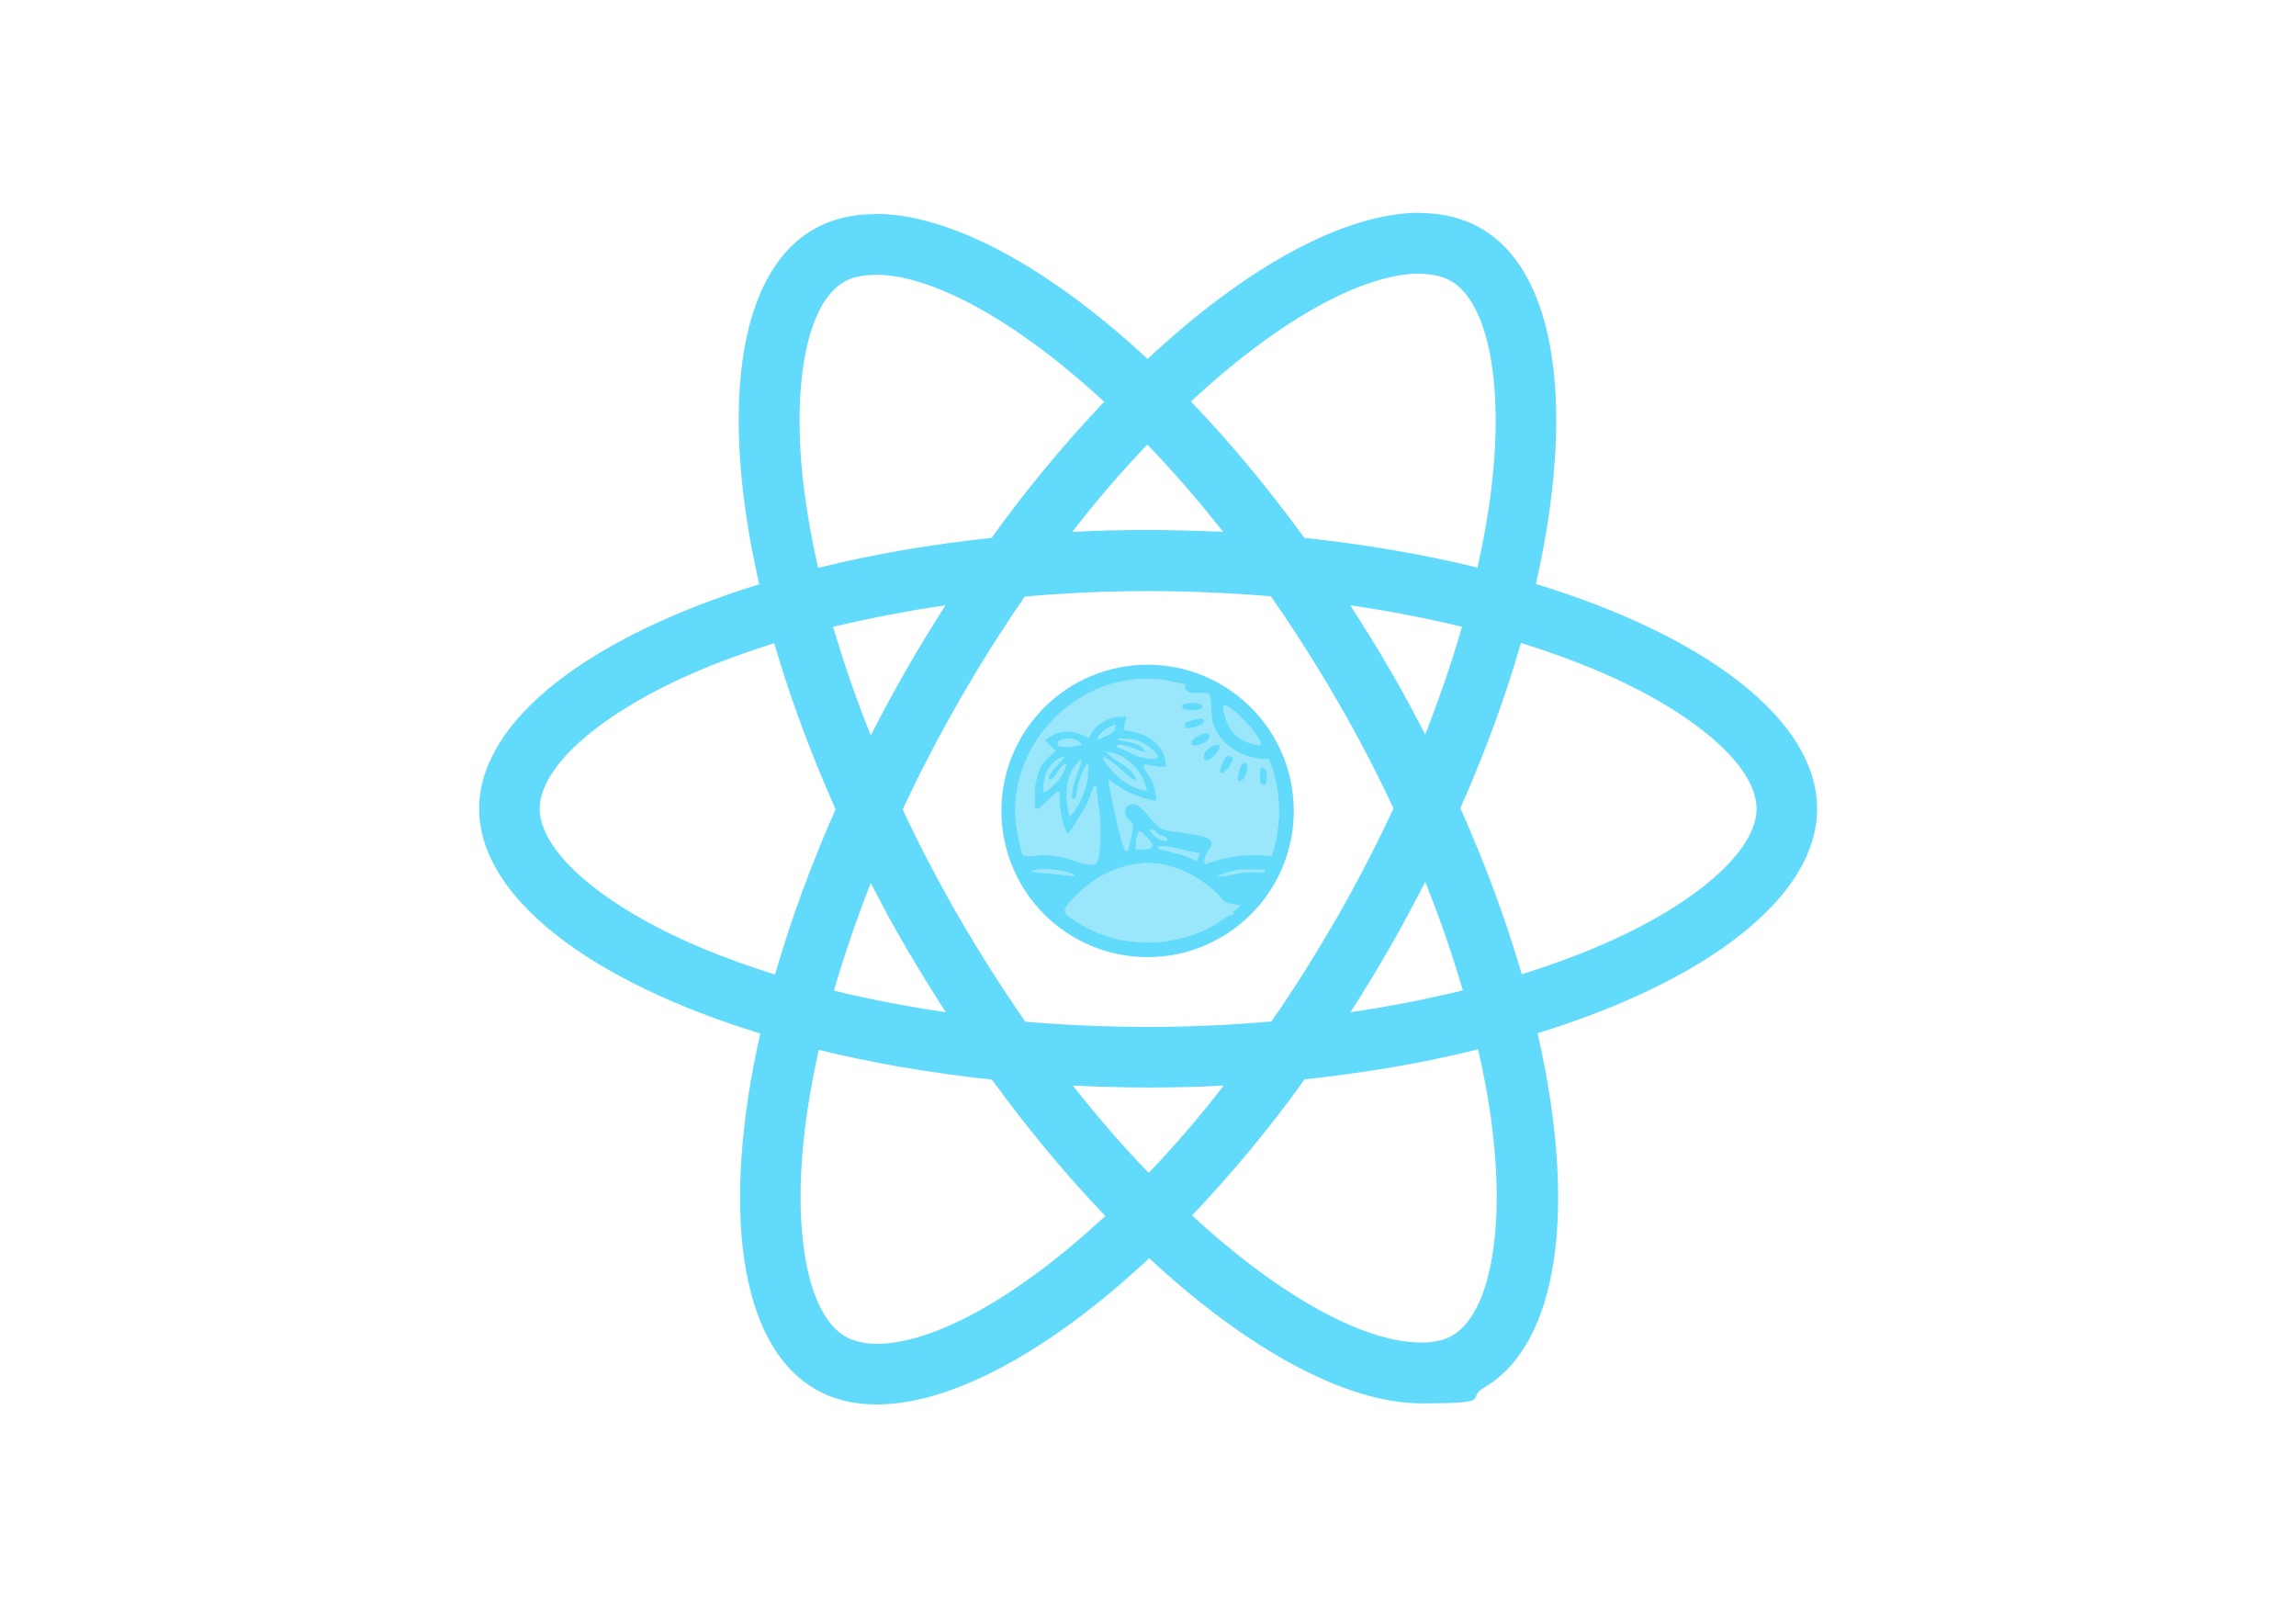 <?xml version="1.0" encoding="UTF-8"?>
<svg id="Layer_1" xmlns="http://www.w3.org/2000/svg" version="1.1" viewBox="0 0 841.9 595.3">
  <!-- Generator: Adobe Illustrator 29.3.0, SVG Export Plug-In . SVG Version: 2.1.0 Build 146)  -->
  <defs>
    <style>
      .st0 {
        fill: #9ae7fc;
      }

      .st1 {
        fill: #61dafb;
      }

      .st2 {
        fill: #61dafb;
      }
    </style>
  </defs>
  <circle class="st0" cx="420.7" cy="297.3" r="51"/>
  <path class="st2" d="M474.4,297.3c0,29.6-24,53.6-53.6,53.6s-53.6-24-53.6-53.6,24-53.6,53.6-53.6,53.6,24,53.6,53.6ZM379.5,296.1v-7.5c0-1.3,1.4-6.1,2.1-7.4,1.2-2.3,3.4-4.1,5.4-5.6l-4-4c4.7-4.3,11.1-4.4,16.2-.8,2.3-5.6,7.8-8.4,13.8-8l-1,5c7,.2,15.5,4.9,15.5,12.8s0,.6-.8.8c-2,.3-4-.5-5.9-.7s-1.4-.5-1.4.4,3,4.9,3.5,6.5,1.2,4.1,1,6.3c-6.6-1-12.4-3.8-17.5-8,.3,3.1,4.9,25.7,6.3,26s1-.7,1.2-1.3,1.5-7.5,1.5-8c0-1.2-2-2.1-2.6-3.3-1.4-3.2,1.5-5.6,4.4-3.9s6.2,7.4,8.9,8.6,15.4,1.7,17.6,3.9-3.4,5.4-1.8,9c8-3.1,16-3.9,24.4-3,3.7-11.5,3.7-24.1-1.1-35.3-8.6,0-17.4-4.3-20.4-12.8s-.8-10.2-1.5-11c-1-1.2-7.5.7-8.8-1.8s.3-1.3-.2-1.7-2.3-.7-3.1-.9c-30.8-7.6-60.8,18.6-58.9,49.9.1,1.9,1.9,12.2,2.8,13.2s5.7,0,7.5,0,4.4.4,5.9.6c3.4.5,8.5,2.9,11.1,3s2.9-1,3.2-2.8c.5-3.1.6-8.8.6-12s-1.2-9.3-1.5-13.7c-1.1-.2-.8,0-1.1.6-.8,1.6-1.3,3.8-2.3,5.7s-6.2,10.3-6.8,10.7-.8-.6-1-1c-1.9-4.2-2.4-9.4-2.3-14-1.1-1.2-6.4,5.8-8,6.3l-1-.5ZM462,273.3c1.3-1.4-7.1-10.5-8.5-11.8-3.6-3.2-6.4-5.3-4.2,1.7s6.8,9.2,12.6,10.1ZM409,265.8c-.5-.6-7.2,3.4-6.5,5.5,2.2-1.6,7-2,6.5-5.5ZM396.5,273.3c-.3-2.9-7.5-3.2-8.5-1.2s1.9,1.7,2.3,1.7c2.1.4,4.1-.7,6.2-.5ZM409.5,273.8c4.5,1.6,7.8,4.3,12.9,4.4s-.1-3.6-1.4-4.6c-2.6-2-6-2.9-9.2-2.8s-1.9-.4-1.7.5c3.3.7,8.6.8,10,4.5-2.7-.3-4.6-1.9-7.4-2.4s-3-.6-3.1.4ZM420.5,289.8c-1-6-6.8-12.8-12.9-13.8s-1.6-.5-1,.6,5.6,3.8,6.7,4.8,5.3,5,2.5,4.5-10-9.2-11.2-8c.2,1.1,1.3,2.3,2,3.2,3.5,4.5,8.2,8.1,14,8.8ZM390.5,277.3c-5.9,1.3-8.2,7.5-8,13,.8.9,5.9-4.5,6.4-5.3s3.2-5.4,1.3-4.7-3.4,5.2-5,5.5.2-2.5.5-3c1.3-1.9,3.4-3.7,4.7-5.5ZM396.5,279.3c-.5-.6-2.4,1.6-2.7,2-3.4,4.6-3.1,12.1-1.8,17.5.9.2,1-.3,1.4-.8,3.5-4.5,6.5-12.5,5.3-18.2-2.5,3.7-3.7,8.6-4.3,13h-1.5c0-4.8,2.2-9.1,3.5-13.5ZM428,308.3c.1-2-2-1.7-3-2.3s-1.6-2.2-3.5-1.7c1.6,2.5,3.5,3.8,6.5,4ZM416.5,311.3c9,.8,6.5-2.3,1.7-6.5-1.6-.4-1.8,5.3-1.7,6.5ZM440,312.8c-4.1-.4-9.3-2.4-13.3-2.5s-1.6,0-2.2.8c4.8,1.5,9.9,2,14.3,4.7l1.2-3ZM420.4,316.4c-8.7.1-17.9,4.4-24.2,10.4s-5.7,6.3-5.7,7.3c0,2.1,10.2,7.3,12.4,8.1,14.3,5.7,32.6,4.1,45.3-5s3.7-3.2.1-7.4c-6.7-7.8-17.4-13.5-27.8-13.4ZM394.5,321.3c-1.7-1.7-5.9-2.3-8.3-2.5s-6.3-.4-8.2.7l16.5,1.7ZM463.5,318.8h-8.8c-1.1,0-5.8,1.3-7.1,1.9s-1,.7.1.6c2.8-.1,6.1-1.2,9-1.5s4.1.2,6,0,1.6-.4.7-1Z"/>
  <path class="st0" d="M379.5,296.1l1,.5c1.6-.4,6.9-7.4,8-6.3-.1,4.6.4,9.8,2.3,14s.1,1.4,1,1,6.1-9.3,6.8-10.7,1.5-4.1,2.3-5.7,0-.8,1.1-.6c.3,4.5,1.4,9.3,1.5,13.7s0,8.9-.6,12-1.3,2.9-3.2,2.8-7.7-2.5-11.1-3-4.4-.6-5.9-.6-6.4,1.3-7.5,0-2.6-11.3-2.8-13.2c-1.8-31.3,28.1-57.5,58.9-49.9s2.6.5,3.1.9,0,1.2.2,1.7c1.3,2.4,7.7.6,8.8,1.8s.5,8.2,1.5,11c3,8.5,11.8,12.9,20.4,12.8,4.7,11.2,4.8,23.8,1.1,35.3-8.5-.8-16.5,0-24.4,3-1.6-3.7,4.9-6,1.8-9s-14-2.2-17.6-3.9-6.4-7.2-8.9-8.6-5.8.7-4.4,3.9,2.5,2.1,2.6,3.3-1.2,7.3-1.5,8-.3,1.5-1.2,1.3c-1.3-.3-5.9-22.9-6.3-26,5.1,4.2,10.9,7,17.5,8,.2-2.2-.3-4.2-1-6.3s-3.5-6.1-3.5-6.5c0-.9,1.1-.4,1.4-.4,1.9.1,3.9,1,5.9.7s.8.3.8-.8c0-7.8-8.5-12.6-15.5-12.8l1-5c-6-.4-11.4,2.4-13.8,8-5.1-3.6-11.6-3.5-16.2.8l4,4c-2.1,1.5-4.2,3.3-5.4,5.6s-2.1,6.1-2.1,7.4v7.5ZM433.5,259.8c9.3,2.5,10.3-4.1.2-1.5l-.2,1.5ZM434.5,266.8c.4.7,7.6-.5,6.9-2.7s-5.4.7-6.7.7l-.2,2ZM437,272.8c1,1.4,6.7-2.1,6.5-3.2-.5-2.2-7.8,1.4-6.5,3.2ZM447,273.3c-1.1-1.1-5.9,3.3-5.5,4.7.7,2.8,6.8-3.5,5.5-4.7ZM449.6,277.4c-.3.2-3.7,5.4-1.8,5.9s4.1-4,4.2-4.8-1.6-1.5-2.4-1.1ZM454,286.3c2.5.9,4.5-6,2.7-6.5-2.2-.7-3.1,6.1-2.7,6.5ZM464,287.8c.6-2,1.3-5.6-1.2-6.5-1.2.3-.7,4.6-.7,5.7l.4.6,1.5.2Z"/>
  <path class="st0" d="M462,273.3c-5.9-.9-10.8-4.3-12.6-10.1s.6-4.8,4.2-1.7,9.8,10.3,8.5,11.8Z"/>
  <path class="st0" d="M420.5,289.8c-5.8-.7-10.5-4.3-14-8.8s-1.8-2.1-2-3.2c1.2-1.2,10.1,7.8,11.2,8,2.8.5-2.1-4.2-2.5-4.5-1.2-1-6.4-4.2-6.7-4.8-.5-1,.6-.6,1-.6,6.2,1,12,7.8,12.9,13.8Z"/>
  <path class="st0" d="M396.5,279.3c-1.3,4.4-3.6,8.7-3.5,13.5h1.5c.6-4.4,1.8-9.3,4.3-13,1.2,5.7-1.8,13.7-5.3,18.2s-.5,1-1.4.8c-1.3-5.3-1.6-12.8,1.8-17.5s2.2-2.6,2.7-2Z"/>
  <path class="st0" d="M409.5,273.8c.1-1,2.5-.5,3.1-.4,2.8.5,4.7,2,7.4,2.4-1.4-3.7-6.7-3.8-10-4.5-.1-.9,1.1-.5,1.7-.5,3.3,0,6.6.8,9.2,2.8s4.8,4.7,1.4,4.6c-5.1-.1-8.4-2.8-12.9-4.4Z"/>
  <path class="st0" d="M390.5,277.3c-1.3,1.9-3.5,3.6-4.7,5.5s-2.3,3.3-.5,3,3.3-4.8,5-5.5-1.1,4.3-1.3,4.7c-.5.8-5.6,6.2-6.4,5.3-.2-5.5,2.1-11.7,8-13Z"/>
  <path class="st0" d="M440,312.8l-1.2,3c-4.3-2.7-9.5-3.3-14.3-4.7.6-.8,1.3-.8,2.2-.8,4,.1,9.2,2.1,13.3,2.5Z"/>
  <path class="st0" d="M416.5,311.3c0-1.2.1-6.9,1.7-6.5,4.7,4.2,7.2,7.3-1.7,6.5Z"/>
  <path class="st0" d="M396.5,273.3c-2.1-.3-4.1.8-6.2.5s-2.7-1-2.3-1.7c1-1.9,8.2-1.7,8.5,1.2Z"/>
  <path class="st0" d="M409,265.8c.5,3.5-4.3,3.9-6.5,5.5-.7-2.1,5.9-6.1,6.5-5.5Z"/>
  <path class="st0" d="M428,308.3c-3-.2-4.9-1.5-6.5-4,2-.5,2.4,1,3.5,1.7s3.1.3,3,2.3Z"/>
  <path class="st2" d="M434.5,266.8l.2-2c1.3,0,6.1-2.6,6.7-.7s-6.5,3.4-6.9,2.7Z"/>
  <path class="st2" d="M433.5,259.8l.2-1.5c10-2.5,9.1,4-.2,1.5Z"/>
  <path class="st2" d="M437,272.8c-1.3-1.8,6-5.5,6.5-3.2s-5.5,4.7-6.5,3.2Z"/>
  <path class="st2" d="M447,273.3c1.3,1.3-4.7,7.6-5.5,4.7s4.4-5.8,5.5-4.7Z"/>
  <path class="st2" d="M449.6,277.4c.8-.5,2.5,0,2.4,1.1s-2.8,5.2-4.2,4.8,1.5-5.7,1.8-5.9Z"/>
  <path class="st2" d="M454,286.3c-.4-.4.5-7.2,2.7-6.5,1.7.5-.2,7.4-2.7,6.5Z"/>
  <path class="st2" d="M464,287.8l-1.5-.2-.4-.6c0-1.1-.5-5.4.7-5.7,2.5.9,1.8,4.5,1.2,6.5Z"/>
  <path class="st0" d="M420.4,316.4c10.5-.1,21.2,5.6,27.8,13.4s4.5,4.1-.1,7.4c-12.7,9.1-30.9,10.7-45.3,5-2.2-.9-12.4-6-12.4-8.1s4.7-6.3,5.7-7.3c6.3-5.9,15.5-10.2,24.2-10.4Z"/>
  <path class="st0" d="M394.5,321.3l-16.5-1.7c2-1.2,5.9-.9,8.2-.7s6.6.8,8.3,2.5Z"/>
  <path class="st0" d="M463.5,318.8c.8.6,0,.9-.7,1-1.9.2-4.1-.2-6,0-2.9.3-6.2,1.4-9,1.5s-1.3-.1-.1-.6,6-1.9,7.1-1.9h8.8Z"/>
  <path class="st2" d="M666.3,296.5c0-32.5-40.7-63.3-103.1-82.4,14.4-63.6,8-114.2-20.2-130.4-6.5-3.8-14.1-5.6-22.4-5.6v22.3c4.6,0,8.3.9,11.4,2.6,13.6,7.8,19.5,37.5,14.9,75.7-1.1,9.4-2.9,19.3-5.1,29.4-19.6-4.8-41-8.5-63.5-10.9-13.5-18.5-27.5-35.3-41.6-50,32.6-30.3,63.2-46.9,84-46.9v-22.3c-27.5,0-63.5,19.6-99.9,53.6-36.4-33.8-72.4-53.2-99.9-53.2v22.3c20.7,0,51.4,16.5,84,46.6-14,14.7-28,31.4-41.3,49.9-22.6,2.4-44,6.1-63.6,11-2.3-10-4-19.7-5.2-29-4.7-38.2,1.1-67.9,14.6-75.8,3-1.8,6.9-2.6,11.5-2.6v-22.3c-8.4,0-16,1.8-22.6,5.6-28.1,16.2-34.4,66.7-19.9,130.1-62.2,19.2-102.7,49.9-102.7,82.3s40.7,63.3,103.1,82.4c-14.4,63.6-8,114.2,20.2,130.4,6.5,3.8,14.1,5.6,22.5,5.6,27.5,0,63.5-19.6,99.9-53.6,36.4,33.8,72.4,53.2,99.9,53.2s16-1.8,22.6-5.6c28.1-16.2,34.4-66.7,19.9-130.1,62-19.1,102.5-49.9,102.5-82.3h0ZM536.1,229.8c-3.7,12.9-8.3,26.2-13.5,39.5-4.1-8-8.4-16-13.1-24-4.6-8-9.5-15.8-14.4-23.4,14.2,2.1,27.9,4.7,41,7.9h0ZM490.3,336.3c-7.8,13.5-15.8,26.3-24.1,38.2-14.9,1.3-30,2-45.2,2s-30.2-.7-45-1.9c-8.3-11.9-16.4-24.6-24.2-38-7.6-13.1-14.5-26.4-20.8-39.8,6.2-13.4,13.2-26.8,20.7-39.9,7.8-13.5,15.8-26.3,24.1-38.2,14.9-1.3,30-2,45.2-2s30.2.7,45,1.9c8.3,11.9,16.4,24.6,24.2,38,7.6,13.1,14.5,26.4,20.8,39.8-6.3,13.4-13.2,26.8-20.7,39.9h0ZM522.6,323.3c5.4,13.4,10,26.8,13.8,39.8-13.1,3.2-26.9,5.9-41.2,8,4.9-7.7,9.8-15.6,14.4-23.7,4.6-8,8.9-16.1,13-24.1h0ZM421.2,430c-9.3-9.6-18.6-20.3-27.8-32,9,.4,18.2.7,27.5.7s18.7-.2,27.8-.7c-9,11.7-18.3,22.4-27.5,32ZM346.8,371.1c-14.2-2.1-27.9-4.7-41-7.9,3.7-12.9,8.3-26.2,13.5-39.5,4.1,8,8.4,16,13.1,24s9.5,15.8,14.4,23.4ZM420.7,163c9.3,9.6,18.6,20.3,27.8,32-9-.4-18.2-.7-27.5-.7s-18.7.2-27.8.7c9-11.7,18.3-22.4,27.5-32ZM346.7,221.9c-4.9,7.7-9.8,15.6-14.4,23.7-4.6,8-8.9,16-13,24-5.4-13.4-10-26.8-13.8-39.8,13.1-3.1,26.9-5.8,41.2-7.9h0ZM256.2,347.1c-35.4-15.1-58.3-34.9-58.3-50.6s22.9-35.6,58.3-50.6c8.6-3.7,18-7,27.7-10.1,5.7,19.6,13.2,40,22.5,60.9-9.2,20.8-16.6,41.1-22.2,60.6-9.9-3.1-19.3-6.5-28-10.2h0ZM310,490c-13.6-7.8-19.5-37.5-14.9-75.7,1.1-9.4,2.9-19.3,5.1-29.4,19.6,4.8,41,8.5,63.5,10.9,13.5,18.5,27.5,35.3,41.6,50-32.6,30.3-63.2,46.9-84,46.9-4.5-.1-8.3-1-11.3-2.7h0ZM547.2,413.8c4.7,38.2-1.1,67.9-14.6,75.8-3,1.8-6.9,2.6-11.5,2.6-20.7,0-51.4-16.5-84-46.6,14-14.7,28-31.4,41.3-49.9,22.6-2.4,44-6.1,63.6-11,2.3,10.1,4.1,19.8,5.2,29.1ZM585.7,347.1c-8.6,3.7-18,7-27.7,10.1-5.7-19.6-13.2-40-22.5-60.9,9.2-20.8,16.6-41.1,22.2-60.6,9.9,3.1,19.3,6.5,28.1,10.2,35.4,15.1,58.3,34.9,58.3,50.6,0,15.7-23,35.6-58.4,50.6h0Z"/>
  <path class="st1" d="M520.5,78.1"/>
</svg>